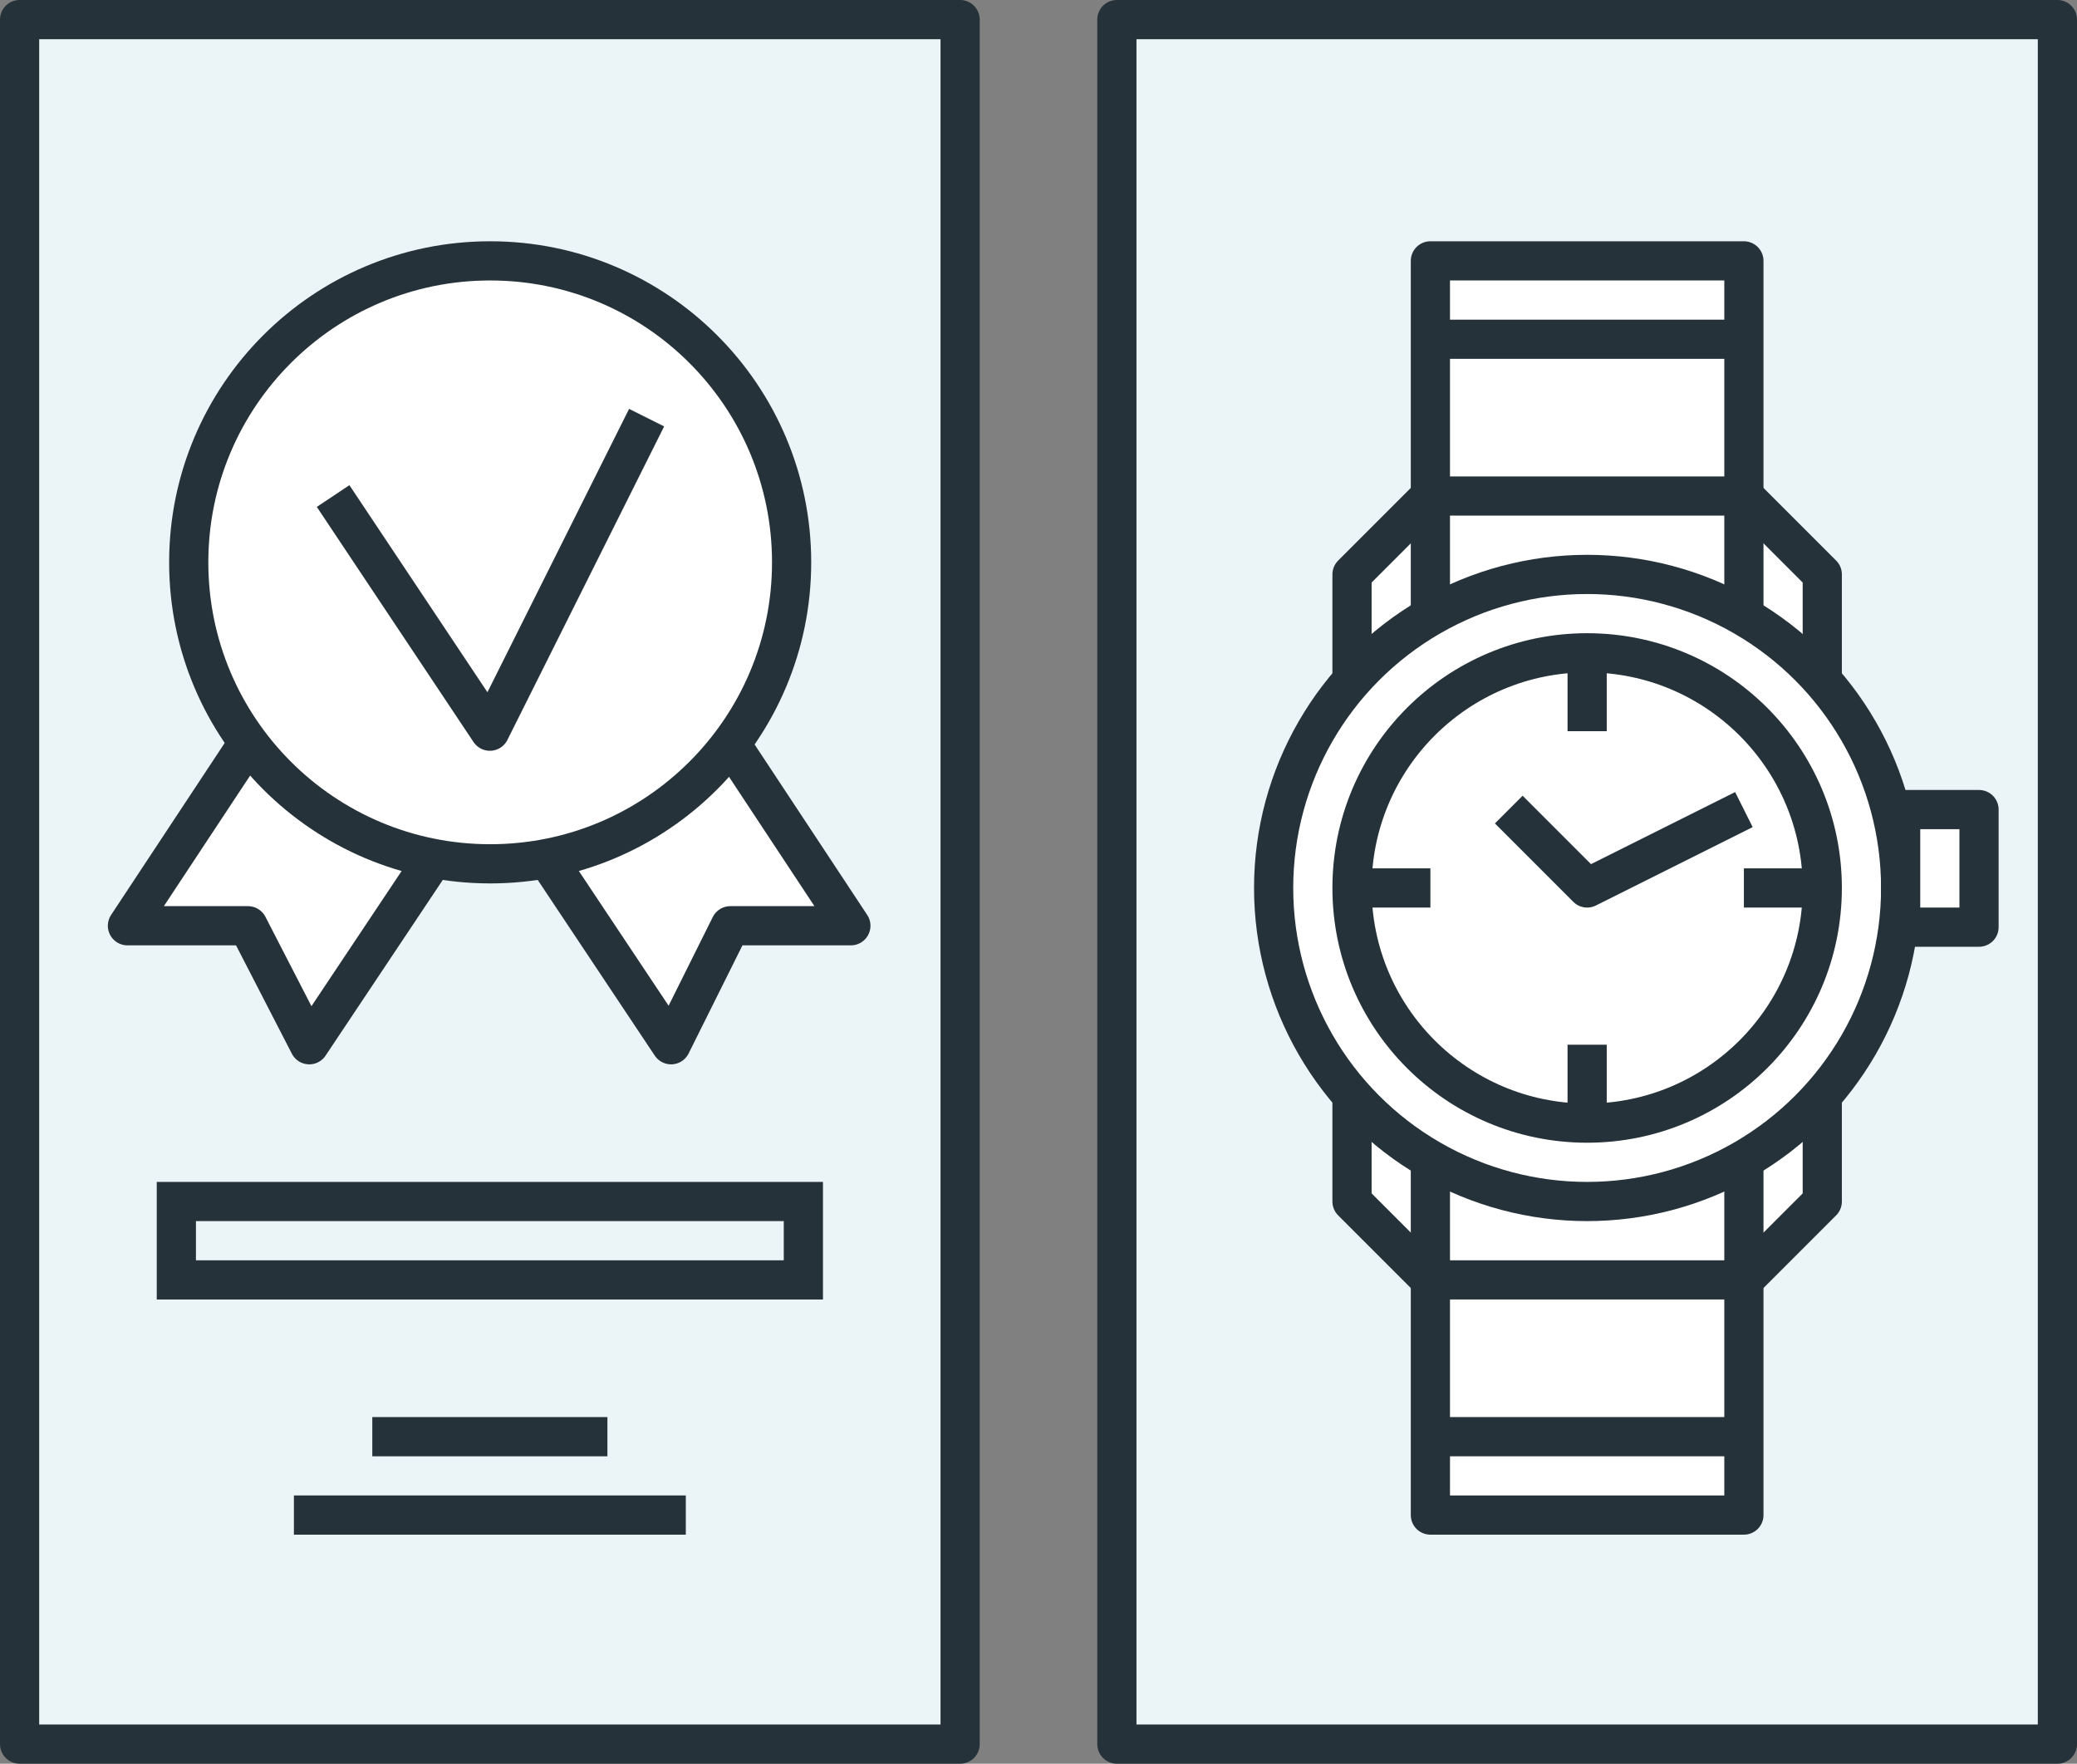<svg xmlns="http://www.w3.org/2000/svg" viewBox="0 0 132.5 112.5"><rect x="0" y="0" width="132.5" height="112.5" fill="#808080" stroke="none"/><defs><style>.cls-1{fill:#ebf4f6;}.cls-1,.cls-2,.cls-3,.cls-4{stroke:#263239;stroke-width:2.5px;}.cls-1,.cls-2,.cls-3{stroke-linejoin:round;}.cls-2{fill:#fff;}.cls-3,.cls-4{fill:none;}.cls-4{stroke-miterlimit:10;}</style></defs><title>Asset 38</title><g id="Layer_2" data-name="Layer 2"><g id="per_export" data-name="per export"><rect class="cls-1" x="1.25" y="1.25" width="60" height="110"/><rect class="cls-1" x="71.25" y="1.25" width="60" height="110"/><polygon class="cls-2" points="86.25 36.64 86.25 46.64 91.25 41.64 101.25 36.64 111.25 41.64 116.25 46.64 116.25 46.64 116.25 36.64 111.25 31.64 91.25 31.64 86.25 36.64"/><polygon class="cls-2" points="111.25 41.64 111.25 16.64 91.25 16.64 91.25 41.64 101.25 37.27 111.25 41.64"/><line class="cls-3" x1="91.25" y1="31.64" x2="111.25" y2="31.64"/><polygon class="cls-2" points="116.25 76.64 116.25 66.64 111.25 71.64 101.25 76.64 91.25 71.64 86.25 66.64 86.25 66.64 86.25 76.64 91.25 81.64 111.25 81.64 116.25 76.64"/><polygon class="cls-2" points="91.25 61.64 91.25 96.64 111.25 96.64 111.25 61.64 101.25 66.02 91.25 61.64"/><line class="cls-3" x1="111.25" y1="81.64" x2="91.25" y2="81.64"/><line class="cls-3" x1="111.25" y1="91.64" x2="91.25" y2="91.64"/><polyline class="cls-2" points="15.82 47.41 8.13 59.05 15.82 59.05 19.73 66.64 27.43 55.1"/><polyline class="cls-2" points="46.59 47.41 54.28 59.05 46.59 59.05 42.81 66.64 35.12 55.1"/><circle class="cls-2" cx="31.27" cy="35.87" r="19.23"/><circle class="cls-2" cx="101.25" cy="56.64" r="20"/><circle class="cls-2" cx="101.25" cy="56.64" r="15"/><polyline class="cls-3" points="111.25 51.64 101.25 56.64 96.25 51.64"/><line class="cls-3" x1="101.25" y1="41.64" x2="101.25" y2="46.64"/><line class="cls-3" x1="101.25" y1="71.64" x2="101.25" y2="66.64"/><line class="cls-3" x1="111.25" y1="56.64" x2="116.25" y2="56.64"/><line class="cls-3" x1="86.25" y1="56.64" x2="91.25" y2="56.64"/><line class="cls-3" x1="91.25" y1="21.64" x2="111.25" y2="21.64"/><rect class="cls-2" x="121.25" y="51.64" width="5" height="7.5"/><polyline class="cls-3" points="21.25 31.64 31.25 46.64 41.25 26.64"/><line class="cls-3" x1="23.75" y1="91.64" x2="38.75" y2="91.64"/><line class="cls-3" x1="18.75" y1="96.64" x2="43.75" y2="96.64"/><rect class="cls-4" x="11.25" y="76.64" width="40" height="5"/></g></g></svg>